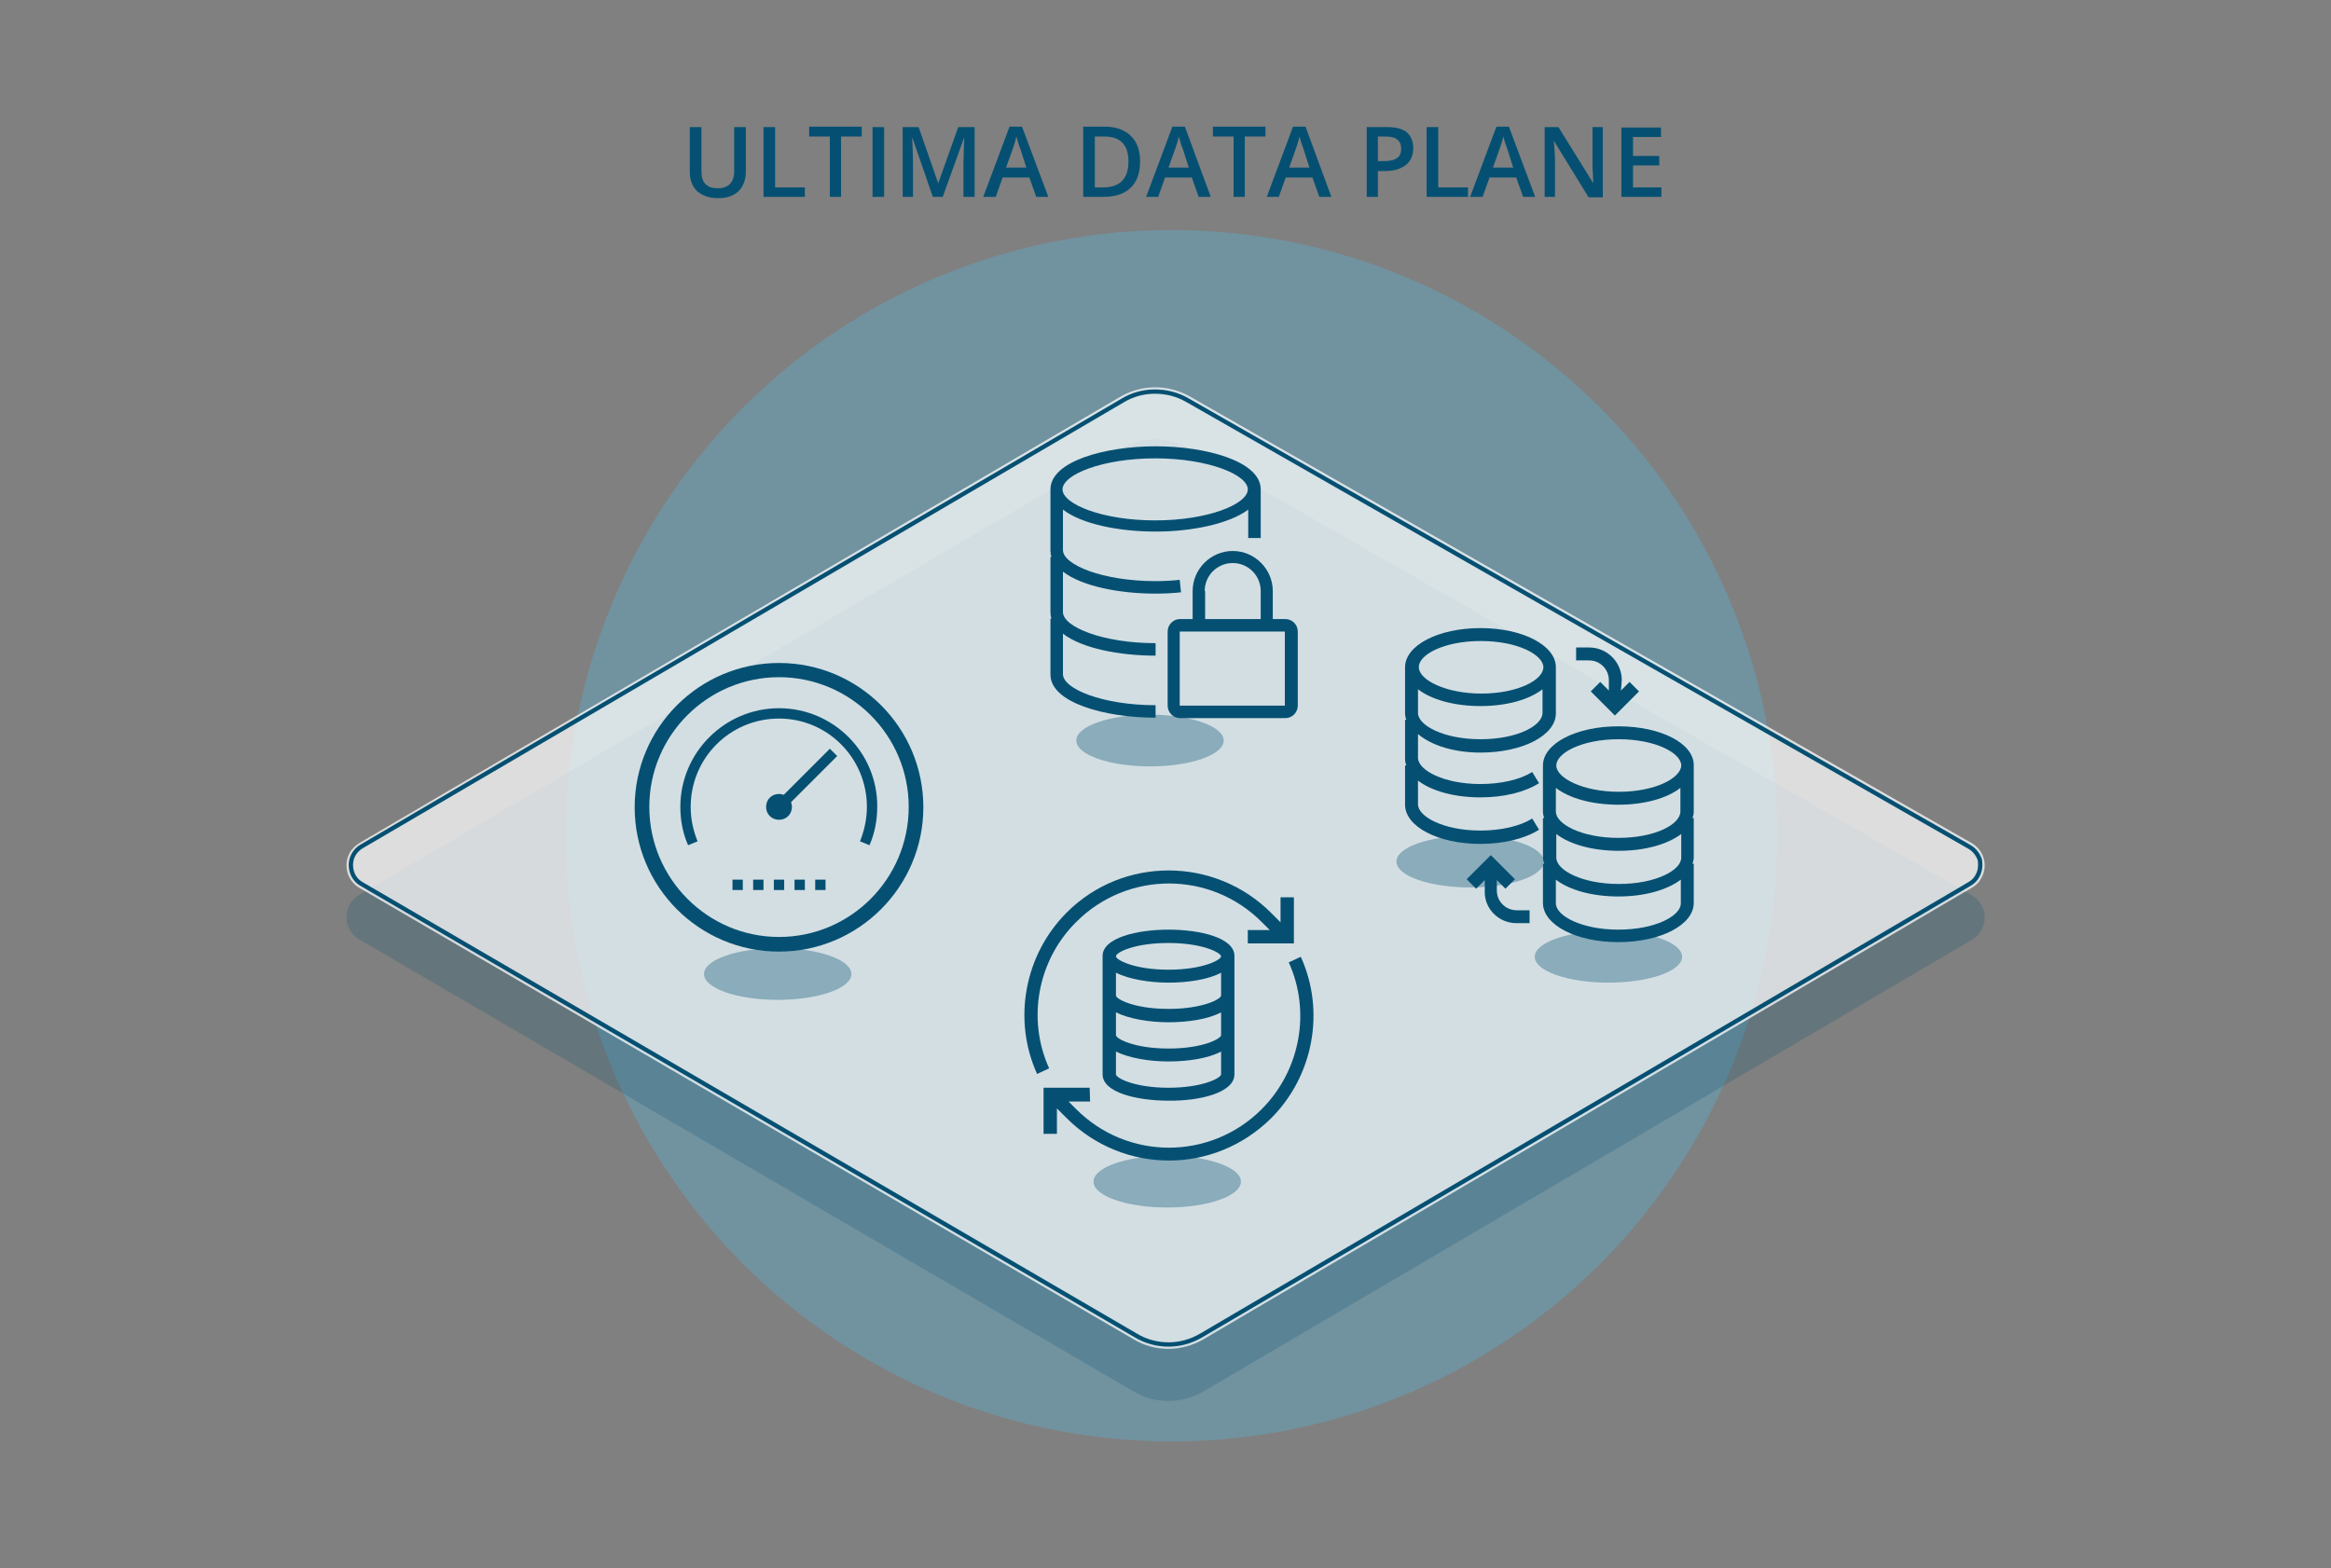 <?xml version="1.0" encoding="UTF-8"?> <!-- Generator: Adobe Illustrator 23.1.0, SVG Export Plug-In . SVG Version: 6.00 Build 0) --> <svg xmlns="http://www.w3.org/2000/svg" xmlns:xlink="http://www.w3.org/1999/xlink" version="1.1" id="Layer_1" x="0px" y="0px" viewBox="0 0 541 364" style="enable-background:new 0 0 541 364;" xml:space="preserve"><rect x="0" y="0" width="541" height="364" fill="#808080" stroke="none"/> <style type="text/css"> .st0{opacity:0.287;fill:#4EC1EF;enable-background:new ;} .st1{opacity:0.216;fill:#055072;enable-background:new ;} .st2{opacity:0.731;fill:#FFFFFF;enable-background:new ;} .st3{opacity:0.358;} .st4{fill:#055072;} .st5{fill:none;stroke:#055072;} </style> <g transform="translate(-636 -4340) translate(636 4340) translate(68 37)"> <circle class="st0" cx="203.9" cy="157" r="140.6"></circle> <path class="st1" d="M389.6,181.2L211.3,286c-5,2.9-11.2,3-16.2,0L15.4,181.1c-2.9-1.7-3.8-5.4-2.2-8.2c0.5-0.9,1.3-1.6,2.2-2.2 L192,67.2c5-2.9,11.1-2.9,16.1-0.1l181.5,103.7c2.9,1.7,3.9,5.3,2.2,8.2C391.3,179.9,390.5,180.7,389.6,181.2L389.6,181.2z"></path> <path class="st2" d="M389.6,169.1L211.3,273.9c-5,2.9-11.2,3-16.2,0L15.4,169.1c-2.9-1.7-3.8-5.4-2.2-8.2c0.5-0.9,1.3-1.6,2.2-2.2 L192,55.1c5-2.9,11.1-2.9,16.1-0.1l181.5,103.7c2.9,1.7,3.9,5.3,2.2,8.2C391.3,167.9,390.5,168.6,389.6,169.1L389.6,169.1z"></path> <g transform="translate(45 81)" class="st3"> <ellipse class="st4" cx="157.9" cy="156.3" rx="17.1" ry="6"></ellipse> <ellipse class="st4" cx="67.5" cy="108.1" rx="17.1" ry="6"></ellipse> <ellipse class="st4" cx="153.9" cy="53.9" rx="17.1" ry="6"></ellipse> <g> <ellipse class="st4" cx="228.2" cy="82" rx="17.1" ry="6"></ellipse> </g> <g> <ellipse class="st4" cx="260.3" cy="104.1" rx="17.1" ry="6"></ellipse> </g> </g> <g> <path class="st4" d="M230.2,109.6v17.2h-24.4v-17.2H230.2z M211.6,100.2c0-3.6,2.9-6.5,6.5-6.5c3.6,0,6.5,2.9,6.5,6.5v6.5h-12.9 V100.2z M218.1,90.9c-5.1,0-9.3,4.2-9.3,9.3v6.5h-2.9c-1.6,0-2.9,1.3-2.9,2.9v17.2c0,1.6,1.3,2.9,2.9,2.9h24.4 c1.6,0,2.9-1.3,2.9-2.9v-17.2c0-1.6-1.3-2.9-2.9-2.9h-2.9v-6.5C227.4,95.1,223.2,90.9,218.1,90.9z"></path> <path class="st4" d="M200.1,69.4c12.3,0,21.5,3.8,21.5,7.2c0,3.4-9.2,7.2-21.5,7.2c-12.3,0-21.5-3.8-21.5-7.2 C178.6,73.2,187.8,69.4,200.1,69.4z M175.8,119.6c0,6.5,12.6,10,24.4,10v-2.9c-12.3,0-21.5-3.8-21.5-7.2v-9.4 c4.4,3.4,13.1,5.1,21.5,5.1v-2.9c-12.3,0-21.5-3.8-21.5-7.2v-9.4c4.4,3.4,13.1,5.1,21.5,5.1c2,0,4-0.1,5.9-0.3l-0.3-2.9 c-1.8,0.2-3.7,0.3-5.6,0.3c-12.3,0-21.5-3.8-21.5-7.2v-9.4c4.4,3.4,13.1,5.1,21.5,5.1c8.4,0,17.1-1.8,21.5-5.1v6.6h2.9V76.6 c0-6.5-12.6-10-24.4-10c-11.8,0-24.4,3.5-24.4,10v14.3c0,0.5,0.1,1,0.2,1.4h-0.2v12.9c0,0.5,0.1,1,0.2,1.4h-0.2L175.8,119.6 L175.8,119.6z"></path> </g> <g> <path class="st4" d="M184.9,215.5h-10.7v10.7h3.1v-5.9l2.2,2.2c6.6,6.6,15.2,9.9,23.8,9.9c8.6,0,17.1-3.3,23.7-9.8 c9.9-9.9,12.6-25,6.9-37.5l-2.8,1.3c5.2,11.4,2.7,25.1-6.3,34.1c-11.9,11.9-31.2,11.9-43.1-0.1l-1.7-1.7h5L184.9,215.5 L184.9,215.5z M181.8,177c11.9-11.9,31.2-11.9,43.1,0.1l1.8,1.8h-5.1v3.1h10.7v-10.7h-3.1v5.8l-2.2-2.2 c-13.1-13.1-34.4-13.1-47.4-0.1c-9.9,9.9-12.6,25-6.9,37.5l2.8-1.3C170.3,199.6,172.8,185.9,181.8,177"></path> <path class="st4" d="M191,212.4v-5.3c3,1.5,7.7,2.3,12.2,2.3c4.5,0,9.2-0.7,12.2-2.3v5.3c0,0.8-4.2,3.1-12.2,3.1 C195.2,215.5,191,213.2,191,212.4L191,212.4z M191,198c3,1.5,7.7,2.3,12.2,2.3c4.5,0,9.2-0.7,12.2-2.3v5.3c0,0.8-4.2,3.1-12.2,3.1 c-8,0-12.2-2.3-12.2-3.1V198L191,198z M191,188.8c3,1.5,7.7,2.3,12.2,2.3c4.5,0,9.2-0.7,12.2-2.3v5.3c0,0.8-4.2,3.1-12.2,3.1 c-8,0-12.2-2.3-12.2-3.1V188.8L191,188.8z M203.2,181.9c8,0,12.2,2.3,12.2,3.1c0,0.8-4.2,3.1-12.2,3.1c-8,0-12.2-2.3-12.2-3.1 C191,184.1,195.2,181.9,203.2,181.9z M218.5,212.4v-27.5c0-4.2-7.9-6.1-15.3-6.1c-7.3,0-15.3,1.9-15.3,6.1v27.5 c0,4.2,7.9,6.1,15.3,6.1C210.6,218.6,218.5,216.6,218.5,212.4z"></path> </g> <g> <path class="st4" d="M307.7,146.8c-8.3,0-14.5-3.2-14.5-6.1c0-2.9,5.9-6.1,14.5-6.1c8.5,0,14.5,3.2,14.5,6.1 C322.1,143.6,316.2,146.8,307.7,146.8z M307.6,178.8c-8.5,0-14.5-3.2-14.5-6.1v-5.5c3.1,2.4,8.4,3.9,14.5,3.9 c6.1,0,11.3-1.5,14.5-3.9v5.5C322.1,175.6,316.2,178.8,307.6,178.8z M307.6,157.5c-8.5,0-14.5-3.2-14.5-6.1v-5.5 c3.1,2.4,8.4,3.9,14.5,3.9c6.1,0,11.3-1.5,14.4-3.9v5.4C322.1,154.3,316.2,157.5,307.6,157.5z M293.2,156.6 c3.1,2.4,8.4,3.9,14.5,3.9c6.1,0,11.3-1.5,14.5-3.9v5.5c0,2.9-5.9,6.1-14.5,6.1c-8.5,0-14.5-3.2-14.5-6.1V156.6L293.2,156.6z M307.6,131.6c-9.8,0-17.5,4-17.5,9.1v10.7c0,0.5,0.1,1,0.3,1.5h-0.3v9.1c0,0.5,0.1,1,0.3,1.5h-0.3v9.1c0,5.1,7.7,9.1,17.5,9.1 c9.8,0,17.5-4,17.5-9.1v-9.1h-0.3c0.2-0.5,0.3-1,0.3-1.5v-9.1h-0.3c0.2-0.5,0.3-1,0.3-1.5v-10.7 C325.2,135.6,317.5,131.6,307.6,131.6L307.6,131.6z"></path> <path class="st4" d="M275.7,111.8c8.5,0,14.5,3.2,14.5,6.1c0,2.9-5.9,6.1-14.4,6.1c-8.3,0-14.5-3.2-14.5-6.1 C261.2,115,267.1,111.8,275.7,111.8 M275.6,134.6c-8.5,0-14.5-3.2-14.5-6.1v-5.5c3.1,2.4,8.4,3.9,14.5,3.9 c6.1,0,11.3-1.5,14.4-3.9v5.4C290.1,131.4,284.2,134.6,275.6,134.6 M275.6,137.7c9.8,0,17.5-4,17.5-9.1v-10.7 c0-5.1-7.7-9.1-17.5-9.1c-9.8,0-17.5,4-17.5,9.1v10.7c0,0.5,0.1,1,0.3,1.5h-0.3v9.1c0,0.5,0.1,1,0.3,1.5h-0.3v9.1 c0,5.1,7.7,9.1,17.5,9.1c5.3,0,10.3-1.2,13.6-3.3l-1.6-2.6c-2.8,1.8-7.3,2.8-12,2.8c-8.5,0-14.5-3.2-14.5-6.1v-5.5 c3.1,2.4,8.4,3.9,14.5,3.9c5.4,0,10.3-1.2,13.6-3.3l-1.6-2.6c-2.8,1.8-7.3,2.8-12,2.8c-8.5,0-14.5-3.2-14.5-6.1v-5.5 C264.3,136.1,269.6,137.7,275.6,137.7 M308.4,120.9c0-4.2-3.4-7.6-7.6-7.6h-3v3h3c2.5,0,4.6,2,4.6,4.6v2.4l-2-2l-2.2,2.2l5.6,5.6 l5.6-5.6l-2.2-2.2l-2,2L308.4,120.9L308.4,120.9z M284,177.3h3v-3h-3c-2.5,0-4.6-2-4.6-4.6v-2.4l2,2l2.2-2.2l-5.6-5.6l-5.6,5.6 l2.2,2.2l2-2v2.4C276.4,173.9,279.8,177.3,284,177.3"></path> </g> <g> <path class="st4" d="M102,169.6h2.4v-2.4H102V169.6z M106.8,169.6h2.4v-2.4h-2.4V169.6z M111.6,169.6h2.4v-2.4h-2.4V169.6z M116.4,169.6h2.4v-2.4h-2.4V169.6z M121.2,169.6h2.4v-2.4h-2.4V169.6z M112.8,127.4c-12.6,0-22.9,10.3-22.9,22.9 c0,3.2,0.6,6.2,1.8,8.9l2.2-0.9c-1-2.5-1.6-5.1-1.6-8c0-11.3,9.1-20.5,20.5-20.5c11.3,0,20.4,9.2,20.4,20.5c0,2.8-0.6,5.5-1.6,8 l2.2,0.9c1.2-2.7,1.8-5.8,1.8-8.9C135.7,137.7,125.4,127.4,112.8,127.4"></path> <path class="st4" d="M115.8,150.3c0,1.7-1.3,3-3,3c-1.7,0-3-1.3-3-3c0-1.7,1.3-3,3-3C114.5,147.3,115.8,148.7,115.8,150.3"></path> <path class="st4" d="M126.3,138.5l-10.9,10.9l-1.7-1.7l10.9-10.9L126.3,138.5z"></path> <path class="st4" d="M112.8,120.2c-16.6,0-30.1,13.5-30.1,30.1c0,16.6,13.5,30.2,30.1,30.2s30.1-13.5,30.1-30.2 C142.9,133.7,129.4,120.2,112.8,120.2 M112.8,183.9c-18.5,0-33.5-15-33.5-33.5c0-18.5,15-33.5,33.5-33.5c18.5,0,33.5,15,33.5,33.5 C146.3,168.8,131.3,183.9,112.8,183.9"></path> </g> <path class="st5" d="M390.9,166.4c-0.4,0.8-1.1,1.4-1.8,1.8l0,0L210.8,273c-2.4,1.4-5,2.1-7.6,2.1c-2.6,0-5.3-0.7-7.6-2.1l0,0 L15.9,168.2c-1.2-0.7-2-1.8-2.3-3.1c-0.3-1.2-0.2-2.6,0.5-3.8c0.4-0.7,1.1-1.4,1.8-1.8l0,0L192.5,56c2.3-1.4,4.9-2.1,7.5-2.1 c2.6,0,5.2,0.6,7.6,2l0,0l181.5,103.7c1.2,0.7,2,1.8,2.4,3C391.7,163.9,391.6,165.2,390.9,166.4L390.9,166.4z"></path> <path class="st4" d="M98.6,9c1.4,0,2.5-0.2,3.5-0.7c1-0.5,1.7-1.2,2.2-2.1c0.5-0.9,0.8-2,0.8-3.2V-7.5h-2.7V2.7c0,2.6-1.3,4-3.8,4 c-1.3,0-2.2-0.3-2.9-1c-0.6-0.6-0.9-1.6-0.9-3V-7.5h-2.7V3c0,1.9,0.6,3.3,1.7,4.4C95,8.4,96.6,9,98.6,9L98.6,9z M118.8,8.7V6.5 h-6.9v-14h-2.7V8.7H118.8L118.8,8.7z M127.2,8.7v-14h4.8v-2.3h-12.2v2.3h4.8v14H127.2z M137.2,8.7V-7.5h-2.7V8.7H137.2L137.2,8.7z M143.9,8.7V0.8c0-1.8-0.1-3.7-0.2-5.7h0.1l4.7,13.6h2.3l4.9-13.6h0.1c0,0.3-0.1,1.1-0.1,2.4c0,1.3-0.1,2.4-0.1,3.2v8h2.6V-7.5 h-3.8l-4.6,12.9h-0.1l-4.5-12.9h-3.7V8.7H143.9L143.9,8.7z M163.1,8.7l1.6-4.5h6.2l1.6,4.5h2.8l-6.1-16.3h-2.9l-6.1,16.3H163.1z M170.2,1.9h-4.7l1.5-4.2c0.4-1.1,0.7-2.1,0.9-3c0.1,0.3,0.2,0.8,0.4,1.4c0.2,0.6,0.3,1.1,0.5,1.4L170.2,1.9z M188,8.7 c2.8,0,5-0.7,6.4-2.1c1.5-1.4,2.2-3.5,2.2-6.2c0-2.5-0.7-4.5-2.2-5.9c-1.4-1.4-3.5-2.1-6-2.1h-5V8.7H188z M188,6.5h-1.9V-5.3h2.3 c3.6,0,5.5,1.9,5.5,5.8C193.9,4.5,191.9,6.5,188,6.5z M200.8,8.7l1.6-4.5h6.2l1.6,4.5h2.8L207-7.6h-2.9L198,8.7L200.8,8.7 L200.8,8.7z M207.9,1.9h-4.7l1.5-4.2c0.4-1.1,0.7-2.1,0.9-3c0.1,0.3,0.2,0.8,0.4,1.4c0.2,0.6,0.3,1.1,0.5,1.4L207.9,1.9z M220.9,8.7v-14h4.8v-2.3h-12.2v2.3h4.8v14H220.9z M228.8,8.7l1.6-4.5h6.2l1.6,4.5h2.8L235-7.6h-2.9L226,8.7H228.8z M235.9,1.9 h-4.7l1.5-4.2c0.4-1.1,0.7-2.1,0.9-3c0.1,0.3,0.2,0.8,0.4,1.4c0.2,0.6,0.4,1.1,0.5,1.4L235.9,1.9z M251.8,8.7V2.7h1.7 c2.1,0,3.6-0.5,4.8-1.4c1.1-0.9,1.7-2.2,1.7-3.9c0-1.6-0.5-2.8-1.5-3.7c-1-0.8-2.5-1.2-4.6-1.2h-4.7V8.7H251.8z M253.2,0.4h-1.4 v-5.7h1.8c1.2,0,2.1,0.2,2.7,0.7c0.6,0.5,0.9,1.2,0.9,2.1c0,1-0.3,1.8-1,2.2C255.5,0.2,254.5,0.4,253.2,0.4z M272.7,8.7V6.5h-6.9 v-14h-2.7V8.7H272.7z M276.1,8.7l1.6-4.5h6.2l1.6,4.5h2.8l-6.1-16.3h-2.9l-6.1,16.3H276.1z M283.2,1.9h-4.7l1.5-4.2 c0.4-1.1,0.7-2.1,0.9-3c0.1,0.3,0.2,0.8,0.4,1.4c0.2,0.6,0.4,1.1,0.5,1.4L283.2,1.9L283.2,1.9z M292.9,8.7V0.3 c0-1.1-0.1-2.4-0.2-3.8l-0.1-0.7h0.1l8,13h3.3V-7.5h-2.4V1c0,0.6,0,1.4,0.1,2.5c0,1.1,0.1,1.7,0.1,1.9h-0.1l-8-12.9h-3.2V8.7H292.9 L292.9,8.7z M317.6,8.7V6.5H311V1.4h6.1v-2.2H311v-4.4h6.5v-2.2h-9.2V8.7H317.6z"></path> </g> </svg> 